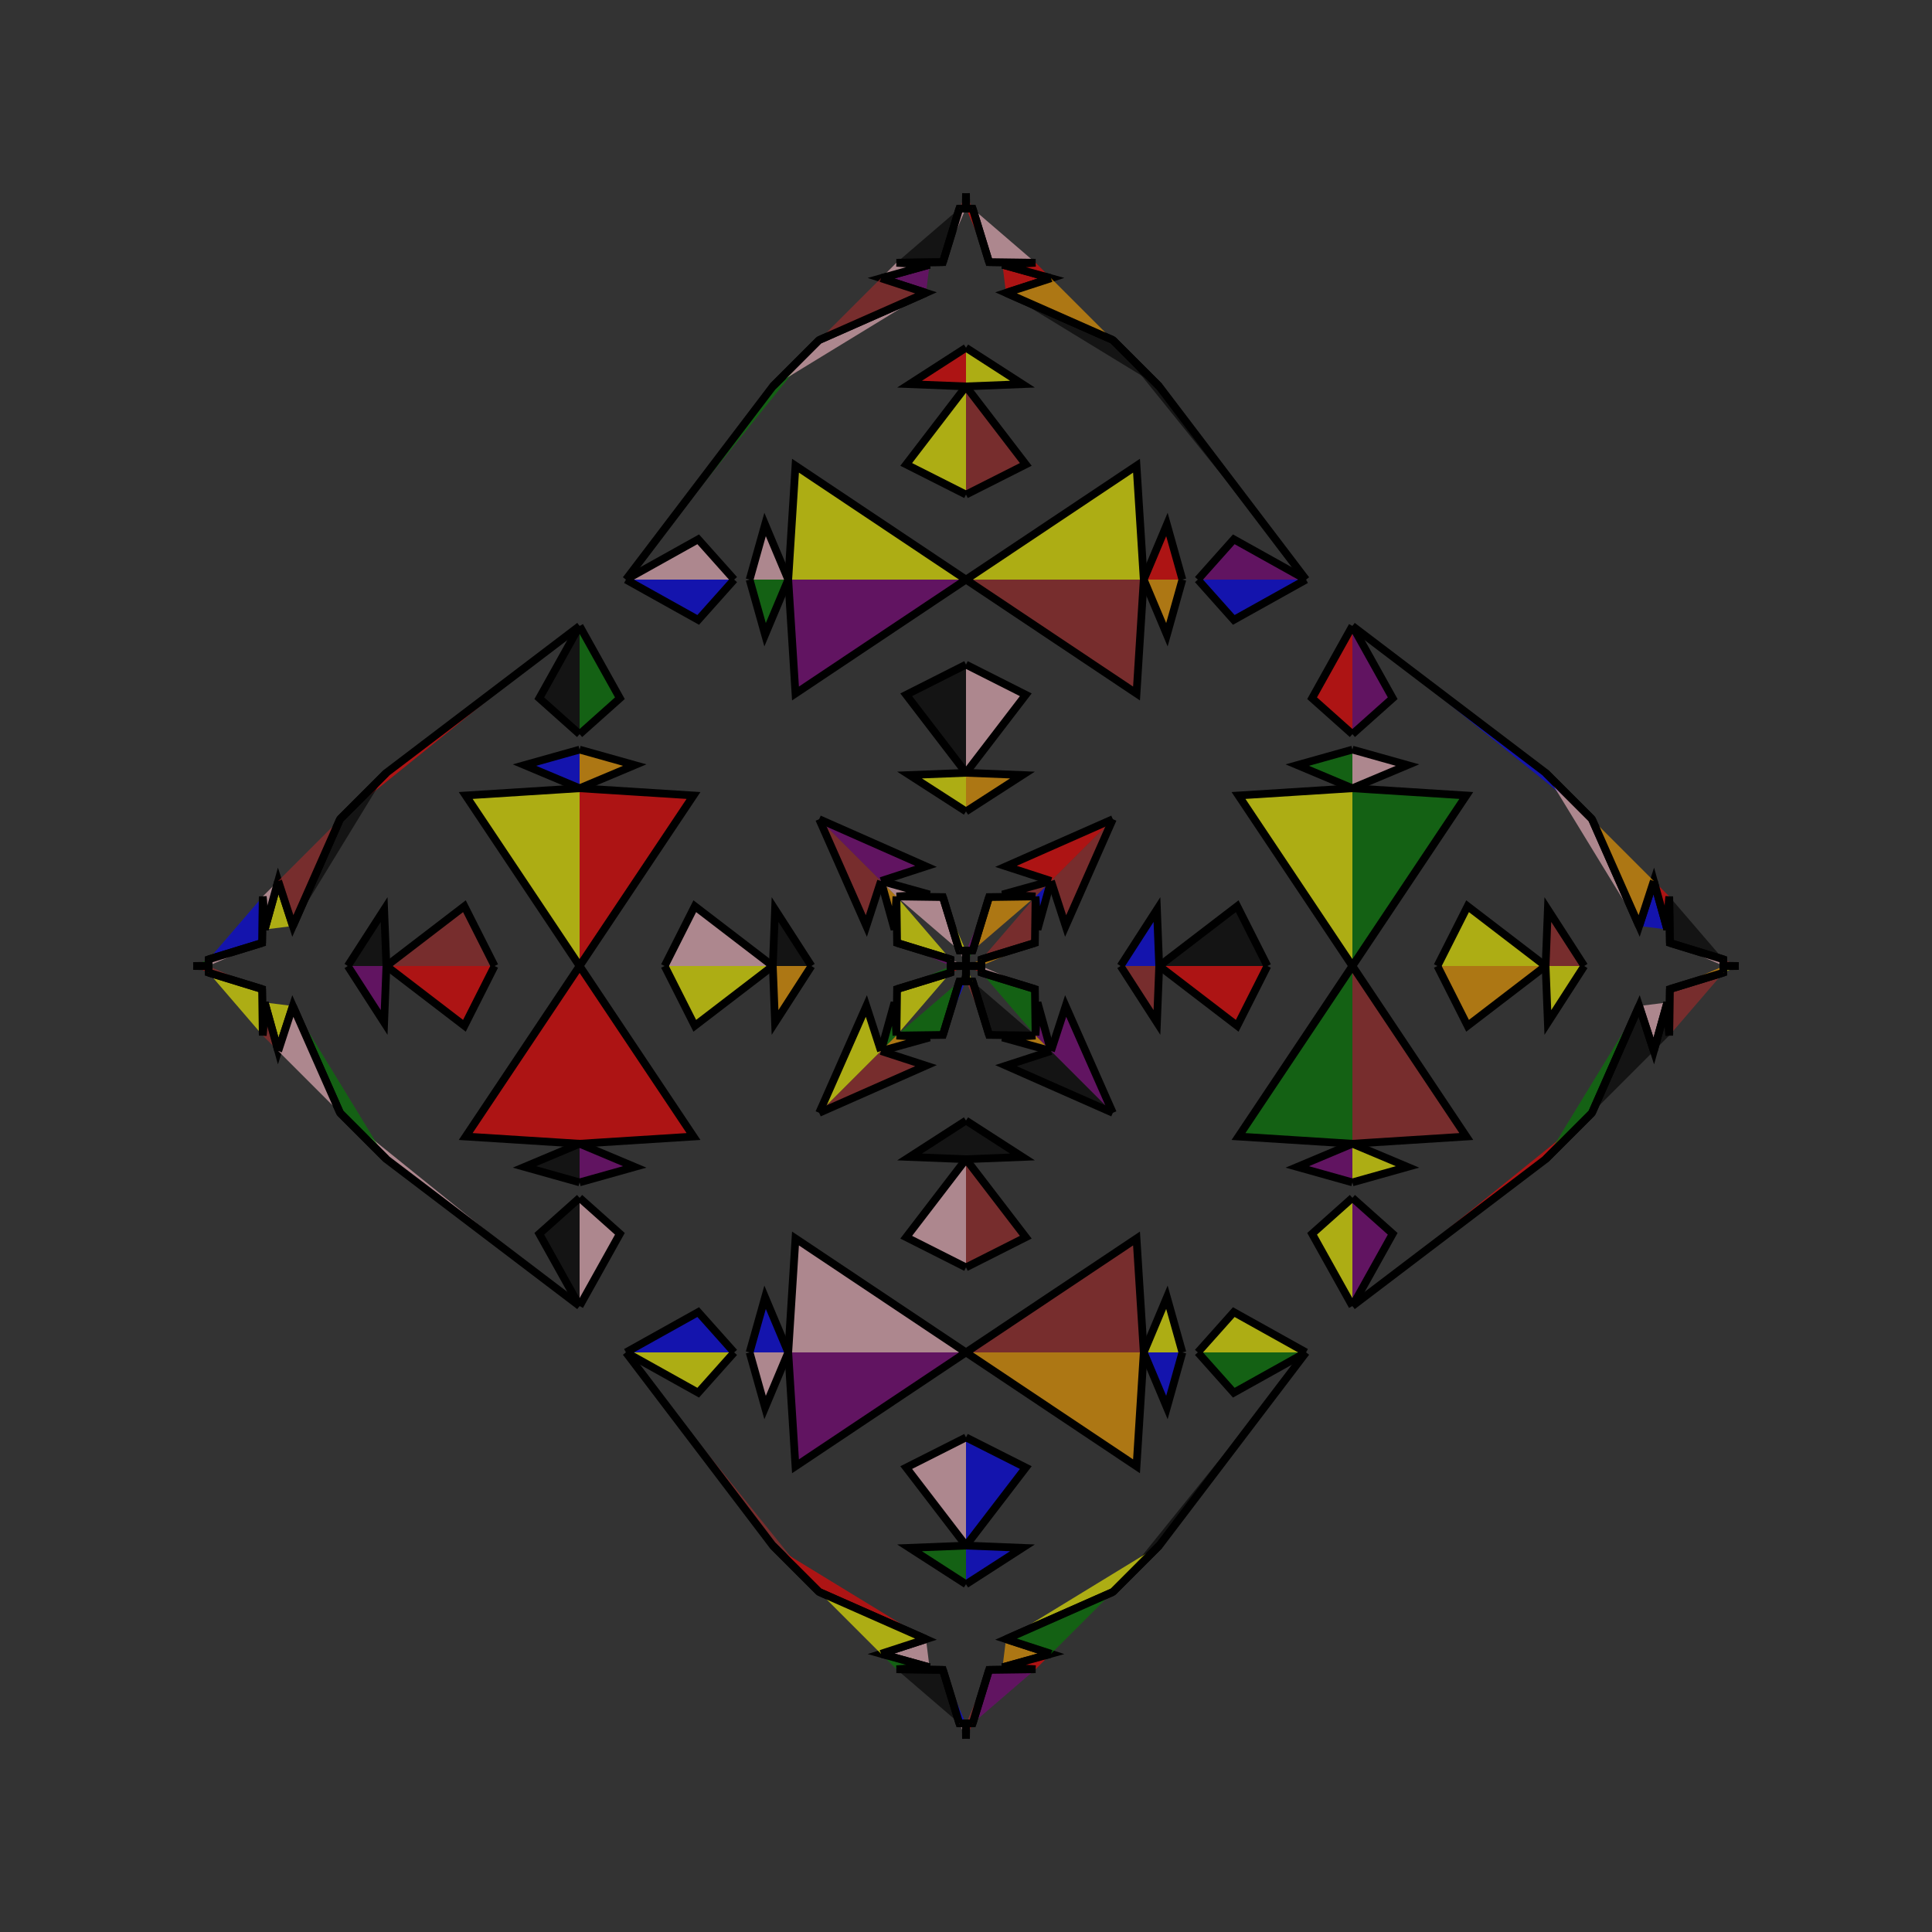 <?xml version="1.0" encoding="UTF-8"?>
<svg xmlns="http://www.w3.org/2000/svg" xmlns:xlink="http://www.w3.org/1999/xlink"
     width="250" height="250" viewBox="-125.0 -125.0 250 250">
<rect x="-125.0" y="-125.0" width="250" height="250" fill="#333333" stroke="none"/>
<defs>
</defs>
<path d="M5.177,87.106 L11.0,89.0 L4.722,90.747" fill="orange" fill-opacity="0.6" stroke="black" stroke-width="1" />
<path d="M5.177,-87.106 L11.0,-89.0 L4.722,-90.747" fill="red" fill-opacity="0.6" stroke="black" stroke-width="1" />
<path d="M20.0,-0.0 L24.709,-7.305 L25.0,-0.0" fill="blue" fill-opacity="0.6" stroke="black" stroke-width="1" />
<path d="M20.0,-0.0 L24.709,7.305 L25.0,-0.0" fill="brown" fill-opacity="0.6" stroke="black" stroke-width="1" />
<path d="M44.0,50.0 L25.0,75.0 L19.0,81.0" fill="black" fill-opacity="0.6" stroke="black" stroke-width="1" />
<path d="M44.0,-50.0 L25.0,-75.0 L19.0,-81.0" fill="black" fill-opacity="0.6" stroke="black" stroke-width="1" />
<path d="M25.0,-0.0 L35.095,-7.736 L39.0,-0.0" fill="black" fill-opacity="0.6" stroke="black" stroke-width="1" />
<path d="M25.0,-0.0 L35.095,7.736 L39.0,-0.0" fill="red" fill-opacity="0.6" stroke="black" stroke-width="1" />
<path d="M50.0,-0.0 L35.261,-22.065 L50.0,-23.0" fill="yellow" fill-opacity="0.6" stroke="black" stroke-width="1" />
<path d="M50.0,-0.0 L35.261,22.065 L50.0,23.0" fill="green" fill-opacity="0.6" stroke="black" stroke-width="1" />
<path d="M50.0,-23.0 L42.867,-25.998 L50.0,-28.0" fill="green" fill-opacity="0.6" stroke="black" stroke-width="1" />
<path d="M50.0,23.0 L42.867,25.998 L50.0,28.0" fill="purple" fill-opacity="0.6" stroke="black" stroke-width="1" />
<path d="M50.0,-30.0 L44.786,-34.652 L50.0,-44.0" fill="red" fill-opacity="0.6" stroke="black" stroke-width="1" />
<path d="M50.0,30.0 L44.786,34.652 L50.0,44.0" fill="yellow" fill-opacity="0.6" stroke="black" stroke-width="1" />
<path d="M25.0,75.0 L19.0,81.0 L5.177,87.106" fill="yellow" fill-opacity="0.6" stroke="black" stroke-width="1" />
<path d="M25.0,-75.0 L19.0,-81.0 L5.177,-87.106" fill="black" fill-opacity="0.6" stroke="black" stroke-width="1" />
<path d="M19.0,-19.0 L12.894,-5.177 L11.0,-11.0" fill="brown" fill-opacity="0.6" stroke="black" stroke-width="1" />
<path d="M19.0,19.0 L12.894,5.177 L11.0,11.0" fill="purple" fill-opacity="0.6" stroke="black" stroke-width="1" />
<path d="M11.0,-11.0 L9.253,-4.722 L9.0,-9.0" fill="blue" fill-opacity="0.6" stroke="black" stroke-width="1" />
<path d="M11.0,11.0 L9.253,4.722 L9.0,9.0" fill="purple" fill-opacity="0.6" stroke="black" stroke-width="1" />
<path d="M4.722,90.747 L9.0,91.0 L2.987,91.082" fill="red" fill-opacity="0.6" stroke="black" stroke-width="1" />
<path d="M4.722,-90.747 L9.0,-91.0 L2.987,-91.082" fill="red" fill-opacity="0.6" stroke="black" stroke-width="1" />
<path d="M9.0,-9.0 L8.918,-2.987 L2,-0.861" fill="brown" fill-opacity="0.6" stroke="black" stroke-width="1" />
<path d="M9.0,9.0 L8.918,2.987 L2,0.861" fill="green" fill-opacity="0.6" stroke="black" stroke-width="1" />
<path d="M8.918,-2.987 L2,-0.861 L1.983,-0.03" fill="orange" fill-opacity="0.6" stroke="black" stroke-width="1" />
<path d="M8.918,2.987 L2,0.861 L1.983,0.03" fill="pink" fill-opacity="0.6" stroke="black" stroke-width="1" />
<path d="M2,-0.861 L1.983,-0.03 L0.0,-0.0" fill="orange" fill-opacity="0.6" stroke="black" stroke-width="1" />
<path d="M2,0.861 L1.983,0.03 L0.0,-0.0" fill="red" fill-opacity="0.6" stroke="black" stroke-width="1" />
<path d="M-5.177,87.106 L-11.0,89.0 L-4.722,90.747" fill="pink" fill-opacity="0.6" stroke="black" stroke-width="1" />
<path d="M-5.177,-87.106 L-11.0,-89.0 L-4.722,-90.747" fill="purple" fill-opacity="0.6" stroke="black" stroke-width="1" />
<path d="M-20.0,-0.0 L-24.709,-7.305 L-25.0,-0.0" fill="black" fill-opacity="0.6" stroke="black" stroke-width="1" />
<path d="M-20.0,-0.0 L-24.709,7.305 L-25.0,-0.0" fill="orange" fill-opacity="0.6" stroke="black" stroke-width="1" />
<path d="M-44.0,50.0 L-25.0,75.0 L-19.0,81.0" fill="brown" fill-opacity="0.6" stroke="black" stroke-width="1" />
<path d="M-44.0,-50.0 L-25.0,-75.0 L-19.0,-81.0" fill="green" fill-opacity="0.6" stroke="black" stroke-width="1" />
<path d="M-25.0,-0.0 L-35.095,-7.736 L-39.0,-0.0" fill="pink" fill-opacity="0.6" stroke="black" stroke-width="1" />
<path d="M-25.0,-0.0 L-35.095,7.736 L-39.0,-0.0" fill="yellow" fill-opacity="0.6" stroke="black" stroke-width="1" />
<path d="M-50.0,-0.0 L-35.261,-22.065 L-50.0,-23.0" fill="red" fill-opacity="0.6" stroke="black" stroke-width="1" />
<path d="M-50.0,-0.0 L-35.261,22.065 L-50.0,23.0" fill="red" fill-opacity="0.6" stroke="black" stroke-width="1" />
<path d="M-50.0,-23.0 L-42.867,-25.998 L-50.0,-28.0" fill="orange" fill-opacity="0.6" stroke="black" stroke-width="1" />
<path d="M-50.0,23.0 L-42.867,25.998 L-50.0,28.0" fill="purple" fill-opacity="0.6" stroke="black" stroke-width="1" />
<path d="M-50.0,-30.0 L-44.786,-34.652 L-50.0,-44.0" fill="green" fill-opacity="0.6" stroke="black" stroke-width="1" />
<path d="M-50.0,30.0 L-44.786,34.652 L-50.0,44.0" fill="pink" fill-opacity="0.6" stroke="black" stroke-width="1" />
<path d="M-25.0,75.0 L-19.0,81.0 L-5.177,87.106" fill="red" fill-opacity="0.6" stroke="black" stroke-width="1" />
<path d="M-25.0,-75.0 L-19.0,-81.0 L-5.177,-87.106" fill="pink" fill-opacity="0.6" stroke="black" stroke-width="1" />
<path d="M-19.0,-19.0 L-12.894,-5.177 L-11.0,-11.0" fill="brown" fill-opacity="0.6" stroke="black" stroke-width="1" />
<path d="M-19.0,19.0 L-12.894,5.177 L-11.0,11.0" fill="yellow" fill-opacity="0.6" stroke="black" stroke-width="1" />
<path d="M-11.0,-11.0 L-9.253,-4.722 L-9.0,-9.0" fill="orange" fill-opacity="0.6" stroke="black" stroke-width="1" />
<path d="M-11.0,11.0 L-9.253,4.722 L-9.0,9.0" fill="green" fill-opacity="0.6" stroke="black" stroke-width="1" />
<path d="M-4.722,90.747 L-9.0,91.0 L-2.987,91.082" fill="orange" fill-opacity="0.6" stroke="black" stroke-width="1" />
<path d="M-4.722,-90.747 L-9.0,-91.0 L-2.987,-91.082" fill="purple" fill-opacity="0.6" stroke="black" stroke-width="1" />
<path d="M-9.0,-9.0 L-8.918,-2.987 L-2,-0.861" fill="yellow" fill-opacity="0.6" stroke="black" stroke-width="1" />
<path d="M-9.0,9.0 L-8.918,2.987 L-2,0.861" fill="yellow" fill-opacity="0.6" stroke="black" stroke-width="1" />
<path d="M-8.918,-2.987 L-2,-0.861 L-1.983,-0.03" fill="purple" fill-opacity="0.6" stroke="black" stroke-width="1" />
<path d="M-8.918,2.987 L-2,0.861 L-1.983,0.03" fill="green" fill-opacity="0.6" stroke="black" stroke-width="1" />
<path d="M-2,-0.861 L-1.983,-0.03 L0.0,-0.0" fill="pink" fill-opacity="0.6" stroke="black" stroke-width="1" />
<path d="M-2,0.861 L-1.983,0.03 L0.0,-0.0" fill="red" fill-opacity="0.6" stroke="black" stroke-width="1" />
<path d="M87.106,5.177 L89.0,11.0 L90.747,4.722" fill="pink" fill-opacity="0.6" stroke="black" stroke-width="1" />
<path d="M87.106,-5.177 L89.0,-11.0 L90.747,-4.722" fill="blue" fill-opacity="0.6" stroke="black" stroke-width="1" />
<path d="M80.0,-0.0 L75.291,7.305 L75.0,-0.0" fill="yellow" fill-opacity="0.6" stroke="black" stroke-width="1" />
<path d="M80.0,-0.0 L75.291,-7.305 L75.0,-0.0" fill="brown" fill-opacity="0.6" stroke="black" stroke-width="1" />
<path d="M50.0,44.0 L75.0,25.0 L81.0,19.0" fill="red" fill-opacity="0.6" stroke="black" stroke-width="1" />
<path d="M50.0,-44.0 L75.0,-25.0 L81.0,-19.0" fill="blue" fill-opacity="0.6" stroke="black" stroke-width="1" />
<path d="M75.0,-0.0 L64.905,7.736 L61.0,-0.0" fill="orange" fill-opacity="0.6" stroke="black" stroke-width="1" />
<path d="M75.0,-0.0 L64.905,-7.736 L61.0,-0.0" fill="yellow" fill-opacity="0.6" stroke="black" stroke-width="1" />
<path d="M50.0,-0.0 L64.739,22.065 L50.0,23.0" fill="brown" fill-opacity="0.6" stroke="black" stroke-width="1" />
<path d="M50.0,-0.0 L64.739,-22.065 L50.0,-23.0" fill="green" fill-opacity="0.6" stroke="black" stroke-width="1" />
<path d="M50.0,23.0 L57.133,25.998 L50.0,28.0" fill="yellow" fill-opacity="0.6" stroke="black" stroke-width="1" />
<path d="M50.0,-23.0 L57.133,-25.998 L50.0,-28.0" fill="pink" fill-opacity="0.6" stroke="black" stroke-width="1" />
<path d="M50.0,30.0 L55.214,34.652 L50.0,44.0" fill="purple" fill-opacity="0.6" stroke="black" stroke-width="1" />
<path d="M50.0,-30.0 L55.214,-34.652 L50.0,-44.0" fill="purple" fill-opacity="0.6" stroke="black" stroke-width="1" />
<path d="M75.0,25.0 L81.0,19.0 L87.106,5.177" fill="green" fill-opacity="0.6" stroke="black" stroke-width="1" />
<path d="M75.0,-25.0 L81.0,-19.0 L87.106,-5.177" fill="pink" fill-opacity="0.6" stroke="black" stroke-width="1" />
<path d="M81.0,19.0 L87.106,5.177 L89.0,11.0" fill="black" fill-opacity="0.6" stroke="black" stroke-width="1" />
<path d="M81.0,-19.0 L87.106,-5.177 L89.0,-11.0" fill="orange" fill-opacity="0.6" stroke="black" stroke-width="1" />
<path d="M89.0,11.0 L90.747,4.722 L91.0,9.0" fill="black" fill-opacity="0.6" stroke="black" stroke-width="1" />
<path d="M89.0,-11.0 L90.747,-4.722 L91.0,-9.0" fill="red" fill-opacity="0.6" stroke="black" stroke-width="1" />
<path d="M90.747,4.722 L91.0,9.0 L91.082,2.987" fill="blue" fill-opacity="0.6" stroke="black" stroke-width="1" />
<path d="M90.747,-4.722 L91.0,-9.0 L91.082,-2.987" fill="yellow" fill-opacity="0.6" stroke="black" stroke-width="1" />
<path d="M91.0,9.0 L91.082,2.987 L98,0.861" fill="brown" fill-opacity="0.6" stroke="black" stroke-width="1" />
<path d="M91.0,-9.0 L91.082,-2.987 L98,-0.861" fill="black" fill-opacity="0.6" stroke="black" stroke-width="1" />
<path d="M91.082,2.987 L98,0.861 L98.017,0.03" fill="orange" fill-opacity="0.6" stroke="black" stroke-width="1" />
<path d="M91.082,-2.987 L98,-0.861 L98.017,-0.03" fill="pink" fill-opacity="0.6" stroke="black" stroke-width="1" />
<path d="M98,0.861 L98.017,0.03 L100.0,-0.0" fill="yellow" fill-opacity="0.6" stroke="black" stroke-width="1" />
<path d="M98,-0.861 L98.017,-0.03 L100.0,-0.0" fill="brown" fill-opacity="0.6" stroke="black" stroke-width="1" />
<path d="M0.0,-20.0 L7.305,-24.709 L0.0,-25.0" fill="orange" fill-opacity="0.6" stroke="black" stroke-width="1" />
<path d="M0.0,20.0 L7.305,24.709 L0.0,25.0" fill="black" fill-opacity="0.6" stroke="black" stroke-width="1" />
<path d="M0.0,80.0 L7.305,75.291 L0.0,75.0" fill="blue" fill-opacity="0.6" stroke="black" stroke-width="1" />
<path d="M0.0,-80.0 L7.305,-75.291 L0.0,-75.0" fill="yellow" fill-opacity="0.6" stroke="black" stroke-width="1" />
<path d="M0.0,-25.0 L7.736,-35.095 L0.0,-39.0" fill="pink" fill-opacity="0.6" stroke="black" stroke-width="1" />
<path d="M0.0,25.0 L7.736,35.095 L0.0,39.0" fill="brown" fill-opacity="0.6" stroke="black" stroke-width="1" />
<path d="M0.0,75.0 L7.736,64.905 L0.0,61.0" fill="blue" fill-opacity="0.6" stroke="black" stroke-width="1" />
<path d="M0.0,-75.0 L7.736,-64.905 L0.0,-61.0" fill="brown" fill-opacity="0.6" stroke="black" stroke-width="1" />
<path d="M0.0,-50.0 L22.065,-35.261 L23.0,-50.0" fill="brown" fill-opacity="0.6" stroke="black" stroke-width="1" />
<path d="M0.0,50.0 L22.065,35.261 L23.0,50.0" fill="brown" fill-opacity="0.6" stroke="black" stroke-width="1" />
<path d="M0.0,50.0 L22.065,64.739 L23.0,50.0" fill="orange" fill-opacity="0.6" stroke="black" stroke-width="1" />
<path d="M0.0,-50.0 L22.065,-64.739 L23.0,-50.0" fill="yellow" fill-opacity="0.6" stroke="black" stroke-width="1" />
<path d="M23.0,-50.0 L25.998,-42.867 L28.0,-50.0" fill="orange" fill-opacity="0.6" stroke="black" stroke-width="1" />
<path d="M23.0,50.0 L25.998,42.867 L28.0,50.0" fill="yellow" fill-opacity="0.6" stroke="black" stroke-width="1" />
<path d="M23.0,50.0 L25.998,57.133 L28.0,50.0" fill="blue" fill-opacity="0.6" stroke="black" stroke-width="1" />
<path d="M23.0,-50.0 L25.998,-57.133 L28.0,-50.0" fill="red" fill-opacity="0.6" stroke="black" stroke-width="1" />
<path d="M30.0,-50.0 L34.652,-44.786 L44.0,-50.0" fill="blue" fill-opacity="0.6" stroke="black" stroke-width="1" />
<path d="M30.0,50.0 L34.652,44.786 L44.0,50.0" fill="yellow" fill-opacity="0.6" stroke="black" stroke-width="1" />
<path d="M30.0,50.0 L34.652,55.214 L44.0,50.0" fill="green" fill-opacity="0.6" stroke="black" stroke-width="1" />
<path d="M30.0,-50.0 L34.652,-55.214 L44.0,-50.0" fill="purple" fill-opacity="0.6" stroke="black" stroke-width="1" />
<path d="M19.0,-19.0 L5.177,-12.894 L11.0,-11.0" fill="red" fill-opacity="0.6" stroke="black" stroke-width="1" />
<path d="M19.0,19.0 L5.177,12.894 L11.0,11.0" fill="black" fill-opacity="0.6" stroke="black" stroke-width="1" />
<path d="M19.0,81.0 L5.177,87.106 L11.0,89.0" fill="green" fill-opacity="0.6" stroke="black" stroke-width="1" />
<path d="M19.0,-81.0 L5.177,-87.106 L11.0,-89.0" fill="orange" fill-opacity="0.6" stroke="black" stroke-width="1" />
<path d="M11.0,-11.0 L4.722,-9.253 L9.0,-9.0" fill="brown" fill-opacity="0.6" stroke="black" stroke-width="1" />
<path d="M11.0,11.0 L4.722,9.253 L9.0,9.0" fill="orange" fill-opacity="0.6" stroke="black" stroke-width="1" />
<path d="M11.0,89.0 L4.722,90.747 L9.0,91.0" fill="red" fill-opacity="0.6" stroke="black" stroke-width="1" />
<path d="M11.0,-89.0 L4.722,-90.747 L9.0,-91.0" fill="red" fill-opacity="0.6" stroke="black" stroke-width="1" />
<path d="M9.0,-9.0 L2.987,-8.918 L0.861,-2" fill="orange" fill-opacity="0.6" stroke="black" stroke-width="1" />
<path d="M9.0,9.0 L2.987,8.918 L0.861,2" fill="black" fill-opacity="0.6" stroke="black" stroke-width="1" />
<path d="M9.0,91.0 L2.987,91.082 L0.861,98" fill="purple" fill-opacity="0.6" stroke="black" stroke-width="1" />
<path d="M9.0,-91.0 L2.987,-91.082 L0.861,-98" fill="pink" fill-opacity="0.6" stroke="black" stroke-width="1" />
<path d="M2.987,-8.918 L0.861,-2 L0.03,-1.983" fill="purple" fill-opacity="0.6" stroke="black" stroke-width="1" />
<path d="M2.987,8.918 L0.861,2 L0.03,1.983" fill="brown" fill-opacity="0.6" stroke="black" stroke-width="1" />
<path d="M2.987,91.082 L0.861,98 L0.03,98.017" fill="brown" fill-opacity="0.6" stroke="black" stroke-width="1" />
<path d="M2.987,-91.082 L0.861,-98 L0.03,-98.017" fill="red" fill-opacity="0.6" stroke="black" stroke-width="1" />
<path d="M0.861,-2 L0.03,-1.983 L0.0,-0.0" fill="green" fill-opacity="0.6" stroke="black" stroke-width="1" />
<path d="M0.861,2 L0.03,1.983 L0.0,-0.0" fill="yellow" fill-opacity="0.6" stroke="black" stroke-width="1" />
<path d="M0.861,98 L0.03,98.017 L0.0,100.0" fill="red" fill-opacity="0.6" stroke="black" stroke-width="1" />
<path d="M0.861,-98 L0.03,-98.017 L0.0,-100.0" fill="brown" fill-opacity="0.6" stroke="black" stroke-width="1" />
<path d="M0.0,80.0 L-7.305,75.291 L0.0,75.0" fill="green" fill-opacity="0.6" stroke="black" stroke-width="1" />
<path d="M0.0,-20.0 L-7.305,-24.709 L0.0,-25.0" fill="yellow" fill-opacity="0.6" stroke="black" stroke-width="1" />
<path d="M0.0,20.0 L-7.305,24.709 L0.0,25.0" fill="black" fill-opacity="0.6" stroke="black" stroke-width="1" />
<path d="M0.0,-80.0 L-7.305,-75.291 L0.0,-75.0" fill="red" fill-opacity="0.6" stroke="black" stroke-width="1" />
<path d="M0.0,75.0 L-7.736,64.905 L0.0,61.0" fill="pink" fill-opacity="0.6" stroke="black" stroke-width="1" />
<path d="M0.0,-25.0 L-7.736,-35.095 L0.0,-39.0" fill="black" fill-opacity="0.6" stroke="black" stroke-width="1" />
<path d="M0.0,25.0 L-7.736,35.095 L0.0,39.0" fill="pink" fill-opacity="0.6" stroke="black" stroke-width="1" />
<path d="M0.0,-75.0 L-7.736,-64.905 L0.0,-61.0" fill="yellow" fill-opacity="0.6" stroke="black" stroke-width="1" />
<path d="M0.0,50.0 L-22.065,64.739 L-23.0,50.0" fill="purple" fill-opacity="0.6" stroke="black" stroke-width="1" />
<path d="M0.0,-50.0 L-22.065,-35.261 L-23.0,-50.0" fill="purple" fill-opacity="0.6" stroke="black" stroke-width="1" />
<path d="M0.0,50.0 L-22.065,35.261 L-23.0,50.0" fill="pink" fill-opacity="0.6" stroke="black" stroke-width="1" />
<path d="M0.0,-50.0 L-22.065,-64.739 L-23.0,-50.0" fill="yellow" fill-opacity="0.6" stroke="black" stroke-width="1" />
<path d="M-23.0,50.0 L-25.998,57.133 L-28.0,50.0" fill="pink" fill-opacity="0.6" stroke="black" stroke-width="1" />
<path d="M-23.0,-50.0 L-25.998,-42.867 L-28.0,-50.0" fill="green" fill-opacity="0.6" stroke="black" stroke-width="1" />
<path d="M-23.0,50.0 L-25.998,42.867 L-28.0,50.0" fill="blue" fill-opacity="0.6" stroke="black" stroke-width="1" />
<path d="M-23.0,-50.0 L-25.998,-57.133 L-28.0,-50.0" fill="pink" fill-opacity="0.6" stroke="black" stroke-width="1" />
<path d="M-30.0,50.0 L-34.652,55.214 L-44.0,50.0" fill="yellow" fill-opacity="0.6" stroke="black" stroke-width="1" />
<path d="M-30.0,-50.0 L-34.652,-44.786 L-44.0,-50.0" fill="blue" fill-opacity="0.6" stroke="black" stroke-width="1" />
<path d="M-30.0,50.0 L-34.652,44.786 L-44.0,50.0" fill="blue" fill-opacity="0.6" stroke="black" stroke-width="1" />
<path d="M-30.0,-50.0 L-34.652,-55.214 L-44.0,-50.0" fill="pink" fill-opacity="0.6" stroke="black" stroke-width="1" />
<path d="M-19.0,81.0 L-5.177,87.106 L-11.0,89.0" fill="yellow" fill-opacity="0.6" stroke="black" stroke-width="1" />
<path d="M-19.0,-19.0 L-5.177,-12.894 L-11.0,-11.0" fill="purple" fill-opacity="0.6" stroke="black" stroke-width="1" />
<path d="M-19.0,19.0 L-5.177,12.894 L-11.0,11.0" fill="brown" fill-opacity="0.6" stroke="black" stroke-width="1" />
<path d="M-19.0,-81.0 L-5.177,-87.106 L-11.0,-89.0" fill="brown" fill-opacity="0.6" stroke="black" stroke-width="1" />
<path d="M-11.0,89.0 L-4.722,90.747 L-9.0,91.0" fill="green" fill-opacity="0.6" stroke="black" stroke-width="1" />
<path d="M-11.0,-11.0 L-4.722,-9.253 L-9.0,-9.0" fill="pink" fill-opacity="0.6" stroke="black" stroke-width="1" />
<path d="M-11.0,11.0 L-4.722,9.253 L-9.0,9.0" fill="orange" fill-opacity="0.6" stroke="black" stroke-width="1" />
<path d="M-11.0,-89.0 L-4.722,-90.747 L-9.0,-91.0" fill="pink" fill-opacity="0.6" stroke="black" stroke-width="1" />
<path d="M-9.0,91.0 L-2.987,91.082 L-0.861,98" fill="black" fill-opacity="0.6" stroke="black" stroke-width="1" />
<path d="M-9.0,-9.0 L-2.987,-8.918 L-0.861,-2" fill="pink" fill-opacity="0.6" stroke="black" stroke-width="1" />
<path d="M-9.0,9.0 L-2.987,8.918 L-0.861,2" fill="green" fill-opacity="0.6" stroke="black" stroke-width="1" />
<path d="M-9.0,-91.0 L-2.987,-91.082 L-0.861,-98" fill="black" fill-opacity="0.6" stroke="black" stroke-width="1" />
<path d="M-2.987,91.082 L-0.861,98 L-0.03,98.017" fill="blue" fill-opacity="0.6" stroke="black" stroke-width="1" />
<path d="M-2.987,-8.918 L-0.861,-2 L-0.03,-1.983" fill="yellow" fill-opacity="0.6" stroke="black" stroke-width="1" />
<path d="M-2.987,8.918 L-0.861,2 L-0.03,1.983" fill="blue" fill-opacity="0.6" stroke="black" stroke-width="1" />
<path d="M-2.987,-91.082 L-0.861,-98 L-0.03,-98.017" fill="pink" fill-opacity="0.6" stroke="black" stroke-width="1" />
<path d="M-0.861,98 L-0.03,98.017 L0.0,100.0" fill="pink" fill-opacity="0.6" stroke="black" stroke-width="1" />
<path d="M-0.861,-2 L-0.03,-1.983 L0.0,-0.0" fill="pink" fill-opacity="0.6" stroke="black" stroke-width="1" />
<path d="M-0.861,2 L-0.03,1.983 L0.0,-0.0" fill="black" fill-opacity="0.6" stroke="black" stroke-width="1" />
<path d="M-0.861,-98 L-0.03,-98.017 L0.0,-100.0" fill="brown" fill-opacity="0.6" stroke="black" stroke-width="1" />
<path d="M-87.106,-5.177 L-89.0,-11.0 L-90.747,-4.722" fill="yellow" fill-opacity="0.6" stroke="black" stroke-width="1" />
<path d="M-87.106,5.177 L-89.0,11.0 L-90.747,4.722" fill="yellow" fill-opacity="0.6" stroke="black" stroke-width="1" />
<path d="M-80.0,-0.0 L-75.291,-7.305 L-75.0,-0.0" fill="black" fill-opacity="0.6" stroke="black" stroke-width="1" />
<path d="M-80.0,-0.0 L-75.291,7.305 L-75.0,-0.0" fill="purple" fill-opacity="0.6" stroke="black" stroke-width="1" />
<path d="M-50.0,-44.0 L-75.0,-25.0 L-81.0,-19.0" fill="red" fill-opacity="0.6" stroke="black" stroke-width="1" />
<path d="M-50.0,44.0 L-75.0,25.0 L-81.0,19.0" fill="pink" fill-opacity="0.6" stroke="black" stroke-width="1" />
<path d="M-75.0,-0.0 L-64.905,-7.736 L-61.0,-0.0" fill="brown" fill-opacity="0.6" stroke="black" stroke-width="1" />
<path d="M-75.0,-0.0 L-64.905,7.736 L-61.0,-0.0" fill="red" fill-opacity="0.6" stroke="black" stroke-width="1" />
<path d="M-50.0,-0.0 L-64.739,-22.065 L-50.0,-23.0" fill="yellow" fill-opacity="0.6" stroke="black" stroke-width="1" />
<path d="M-50.0,-0.0 L-64.739,22.065 L-50.0,23.0" fill="red" fill-opacity="0.6" stroke="black" stroke-width="1" />
<path d="M-50.0,-23.0 L-57.133,-25.998 L-50.0,-28.0" fill="blue" fill-opacity="0.6" stroke="black" stroke-width="1" />
<path d="M-50.0,23.0 L-57.133,25.998 L-50.0,28.0" fill="black" fill-opacity="0.6" stroke="black" stroke-width="1" />
<path d="M-50.0,-30.0 L-55.214,-34.652 L-50.0,-44.0" fill="black" fill-opacity="0.6" stroke="black" stroke-width="1" />
<path d="M-50.0,30.0 L-55.214,34.652 L-50.0,44.0" fill="black" fill-opacity="0.6" stroke="black" stroke-width="1" />
<path d="M-75.0,-25.0 L-81.0,-19.0 L-87.106,-5.177" fill="black" fill-opacity="0.6" stroke="black" stroke-width="1" />
<path d="M-75.0,25.0 L-81.0,19.0 L-87.106,5.177" fill="green" fill-opacity="0.6" stroke="black" stroke-width="1" />
<path d="M-81.0,-19.0 L-87.106,-5.177 L-89.0,-11.0" fill="brown" fill-opacity="0.6" stroke="black" stroke-width="1" />
<path d="M-81.0,19.0 L-87.106,5.177 L-89.0,11.0" fill="pink" fill-opacity="0.6" stroke="black" stroke-width="1" />
<path d="M-89.0,-11.0 L-90.747,-4.722 L-91.0,-9.0" fill="pink" fill-opacity="0.6" stroke="black" stroke-width="1" />
<path d="M-89.0,11.0 L-90.747,4.722 L-91.0,9.0" fill="brown" fill-opacity="0.6" stroke="black" stroke-width="1" />
<path d="M-90.747,-4.722 L-91.0,-9.0 L-91.082,-2.987" fill="yellow" fill-opacity="0.6" stroke="black" stroke-width="1" />
<path d="M-90.747,4.722 L-91.0,9.0 L-91.082,2.987" fill="red" fill-opacity="0.6" stroke="black" stroke-width="1" />
<path d="M-91.0,-9.0 L-91.082,-2.987 L-98,-0.861" fill="blue" fill-opacity="0.6" stroke="black" stroke-width="1" />
<path d="M-91.0,9.0 L-91.082,2.987 L-98,0.861" fill="yellow" fill-opacity="0.6" stroke="black" stroke-width="1" />
<path d="M-91.082,-2.987 L-98,-0.861 L-98.017,-0.03" fill="pink" fill-opacity="0.6" stroke="black" stroke-width="1" />
<path d="M-91.082,2.987 L-98,0.861 L-98.017,0.03" fill="brown" fill-opacity="0.6" stroke="black" stroke-width="1" />
<path d="M-98,-0.861 L-98.017,-0.03 L-100.0,-0.0" fill="green" fill-opacity="0.6" stroke="black" stroke-width="1" />
<path d="M-98,0.861 L-98.017,0.03 L-100.0,-0.0" fill="red" fill-opacity="0.6" stroke="black" stroke-width="1" />
</svg>